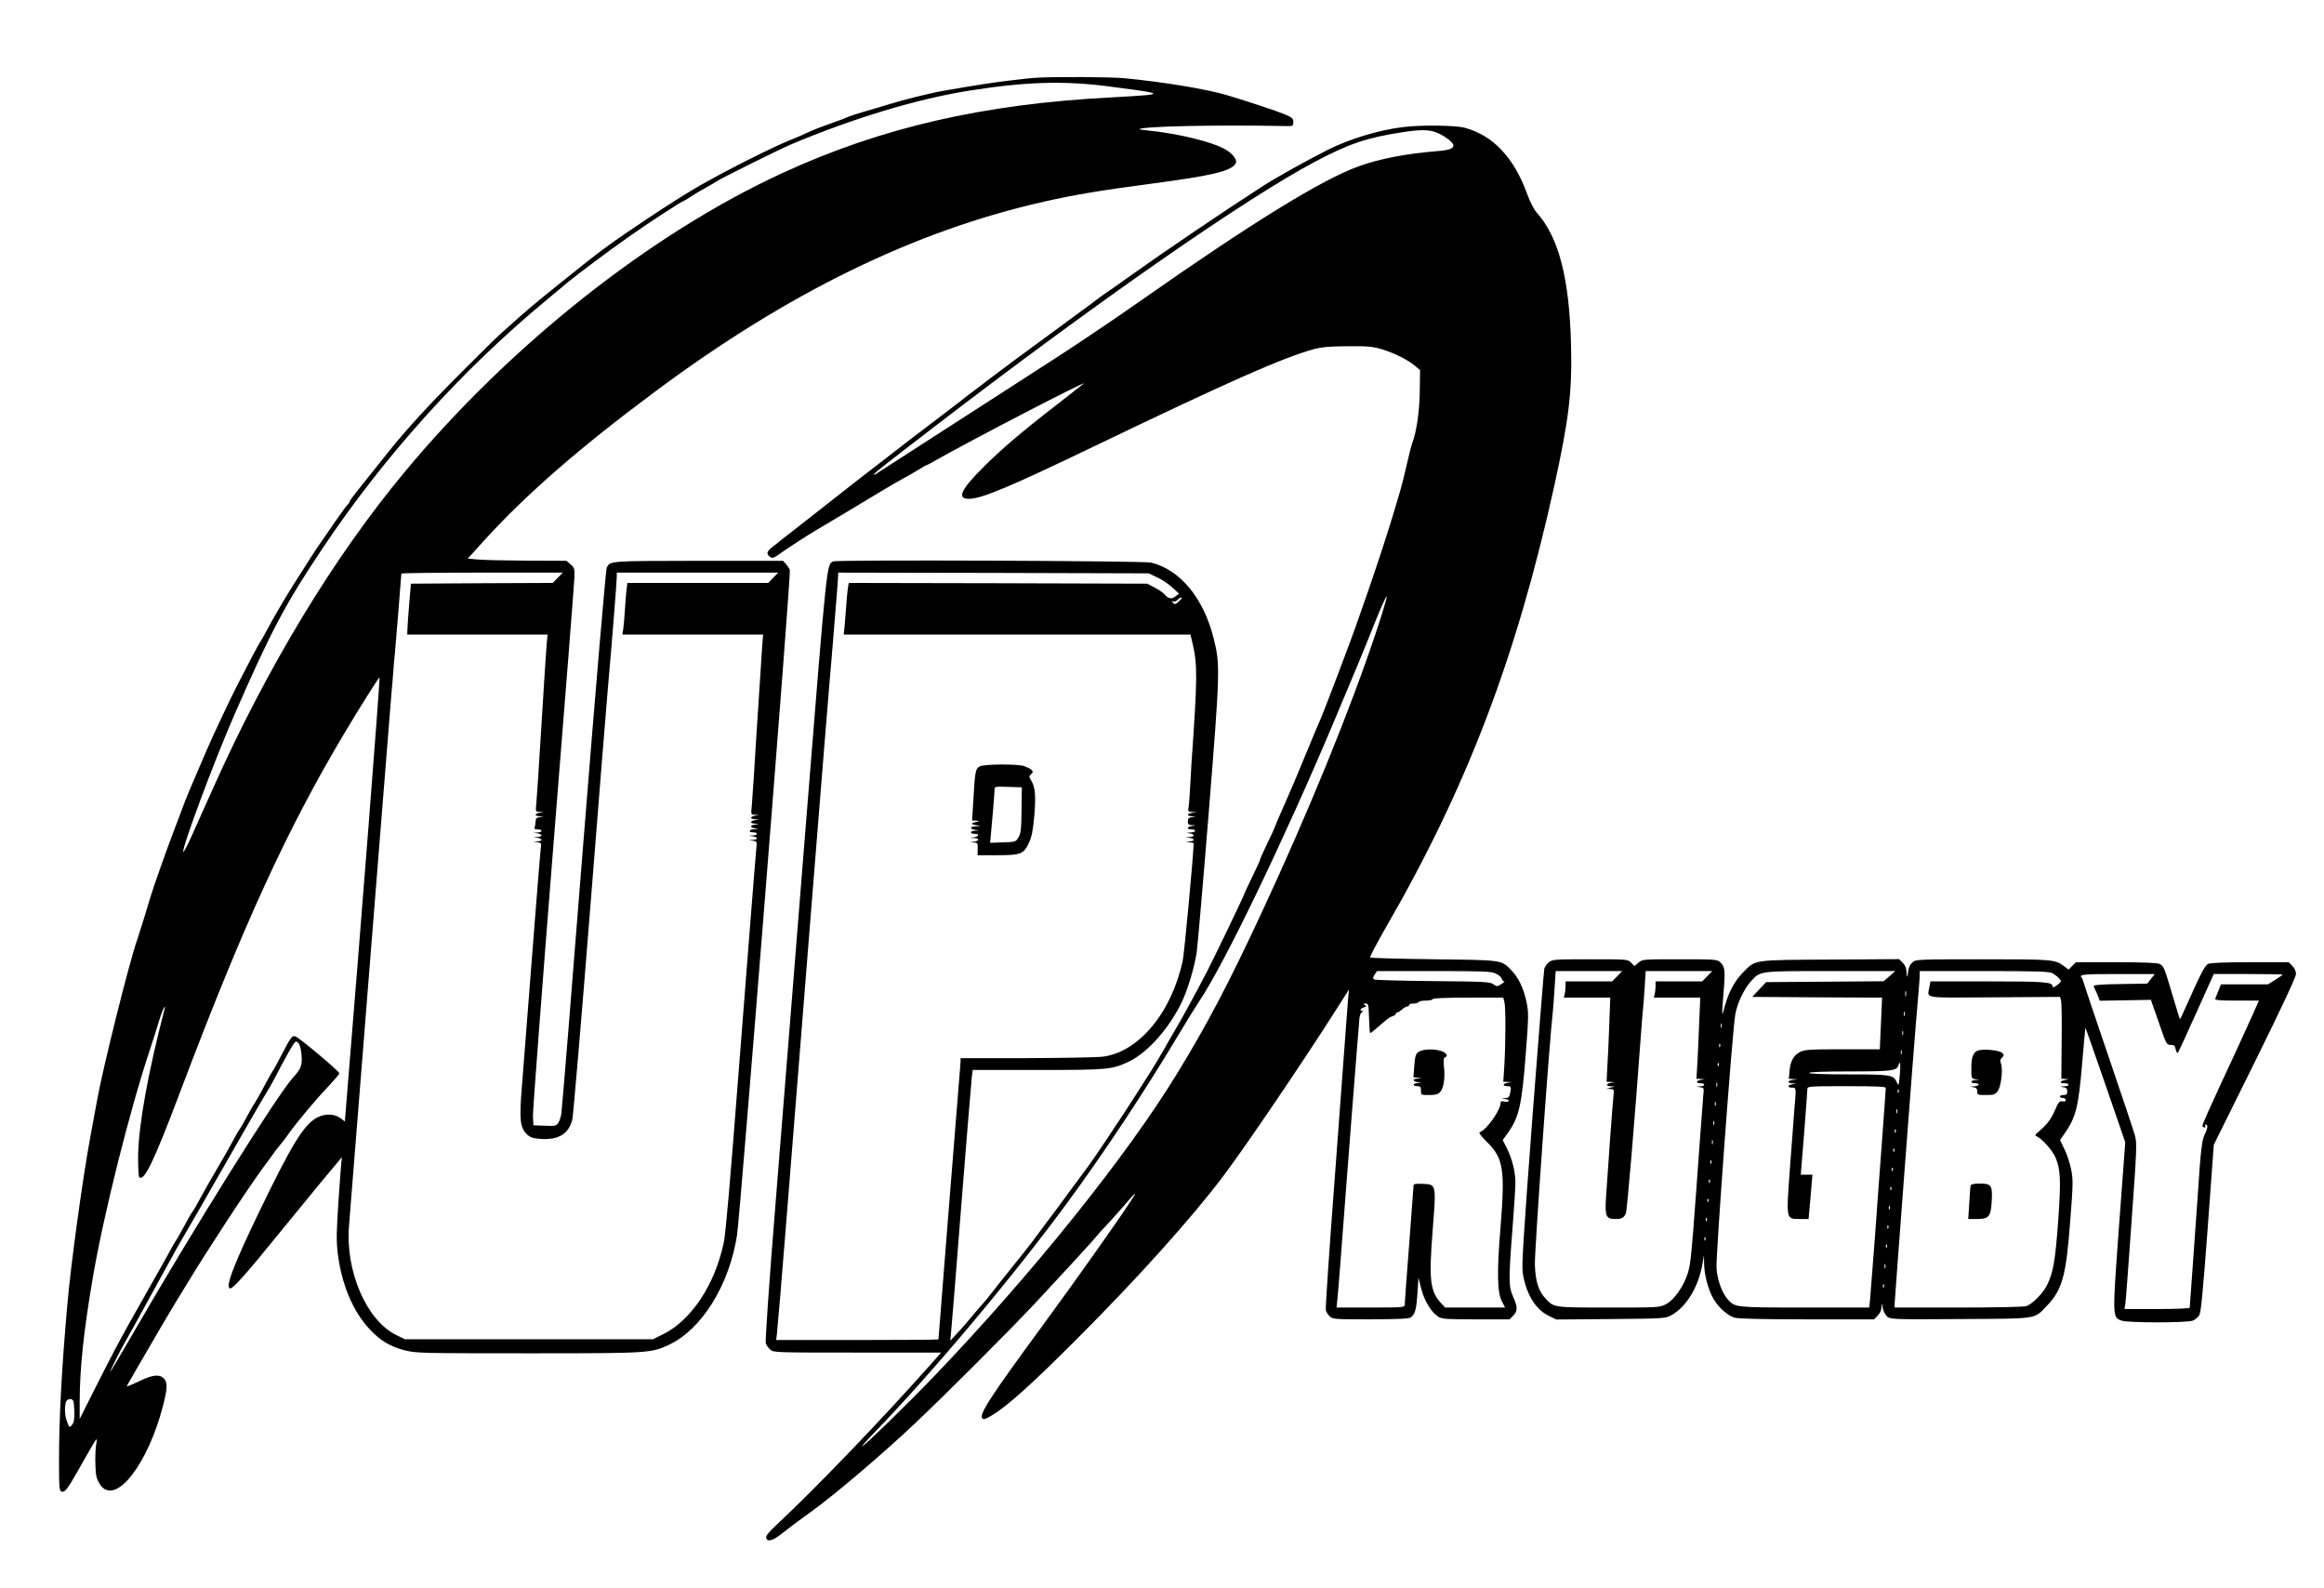 <?xml version="1.0" standalone="no"?>
<!DOCTYPE svg PUBLIC "-//W3C//DTD SVG 20010904//EN"
 "http://www.w3.org/TR/2001/REC-SVG-20010904/DTD/svg10.dtd">
<svg version="1.0" xmlns="http://www.w3.org/2000/svg"
 width="1575pt" height="1076pt" viewBox="0 0 1575 1076"
 preserveAspectRatio="xMidYMid meet">

<g transform="translate(0,1076) scale(0.1,-0.1)"
fill="#000000" stroke="none">
<path d="M7020 10233 c-25 -1 -106 -10 -180 -19 -122 -15 -184 -24 -445 -69
-80 -13 -280 -63 -365 -90 -25 -8 -94 -29 -155 -46 -60 -17 -121 -37 -135 -44
-14 -7 -68 -27 -120 -45 -52 -18 -115 -43 -140 -55 -25 -12 -76 -35 -115 -50
-118 -46 -442 -209 -625 -314 -96 -56 -206 -125 -350 -221 -255 -170 -321
-219 -558 -410 -230 -185 -223 -178 -442 -374 -25 -22 -144 -140 -265 -261
-213 -213 -366 -379 -491 -535 -224 -279 -264 -330 -264 -338 0 -5 -6 -15 -14
-21 -7 -6 -46 -60 -87 -119 -40 -59 -81 -118 -91 -132 -20 -26 -99 -149 -188
-290 -69 -110 -144 -239 -186 -319 -19 -35 -38 -69 -43 -75 -8 -10 -94 -173
-154 -291 -54 -106 -157 -325 -205 -435 -106 -245 -145 -337 -167 -400 -13
-36 -38 -101 -55 -145 -38 -97 -148 -407 -161 -455 -18 -64 -71 -234 -90 -290
-52 -147 -228 -851 -269 -1075 -10 -55 -32 -174 -49 -265 -52 -282 -133 -872
-155 -1135 -39 -442 -56 -767 -56 -1058 0 -175 2 -198 17 -204 20 -8 40 16
100 122 149 262 144 255 136 205 -10 -58 -9 -175 0 -222 4 -21 19 -51 33 -68
105 -124 317 152 419 545 30 118 32 158 5 185 -30 30 -76 25 -168 -20 -45 -21
-82 -37 -82 -33 0 3 15 30 33 60 17 31 41 72 53 92 118 204 208 357 240 409
21 34 59 96 84 137 132 219 398 625 511 780 33 44 67 91 76 104 10 14 29 38
43 55 14 16 39 48 55 72 55 78 189 238 268 320 42 45 77 86 77 91 0 14 -278
247 -299 251 -23 4 -29 -4 -91 -123 -29 -55 -56 -105 -61 -111 -5 -7 -28 -47
-51 -90 -22 -44 -55 -101 -72 -129 -18 -27 -45 -75 -60 -105 -16 -30 -34 -62
-41 -70 -7 -8 -29 -46 -49 -85 -20 -38 -69 -124 -108 -190 -39 -66 -89 -154
-111 -195 -22 -41 -45 -82 -52 -90 -7 -8 -32 -51 -55 -95 -24 -44 -50 -91 -60
-105 -9 -14 -19 -30 -21 -35 -4 -10 -98 -177 -247 -440 -102 -180 -143 -256
-279 -525 l-103 -205 0 120 c1 225 26 464 86 820 73 435 253 1153 394 1575 16
47 40 123 54 170 14 47 31 92 37 100 8 12 9 11 5 -5 -114 -438 -178 -794 -180
-1002 0 -72 3 -135 7 -139 33 -34 99 104 276 572 429 1136 725 1781 1114 2434
106 178 234 380 239 380 6 0 -125 -1671 -229 -2937 l-6 -72 -27 21 c-44 32
-106 34 -160 6 -92 -49 -173 -182 -401 -655 -169 -351 -226 -503 -188 -503 20
0 113 104 320 360 114 140 247 302 295 360 49 58 101 121 117 140 25 32 27 33
22 10 -2 -14 -12 -139 -21 -278 -14 -211 -15 -269 -5 -354 25 -205 100 -388
210 -508 73 -81 143 -124 245 -150 76 -19 109 -20 835 -20 825 0 833 1 955 58
222 104 408 404 461 742 21 137 367 4483 358 4507 -3 10 -15 28 -26 41 l-20
22 -576 0 c-607 -1 -594 0 -619 -46 -6 -12 -74 -803 -157 -1845 -79 -1003
-147 -1840 -151 -1859 -3 -19 -12 -45 -20 -58 -14 -21 -21 -23 -92 -20 l-77 3
-3 65 c-1 36 61 857 138 1825 78 968 142 1788 143 1823 2 58 0 66 -26 88 l-28
24 -267 1 c-147 1 -297 4 -335 8 l-67 6 118 130 c281 308 639 620 1147 998
901 672 1763 1093 2642 1291 208 47 383 76 723 121 416 55 543 85 574 137 14
23 -17 65 -70 96 -89 51 -314 106 -517 127 -38 4 -67 8 -65 10 20 19 515 30
983 21 59 -1 60 -1 60 27 0 25 -7 31 -60 53 -54 23 -234 82 -385 128 -140 42
-429 90 -700 116 -87 9 -493 11 -600 3z m490 -58 c313 -40 352 -48 268 -59
-23 -3 -135 -10 -248 -16 -867 -45 -1556 -204 -2224 -511 -894 -411 -1844
-1162 -2561 -2024 -483 -580 -936 -1328 -1305 -2155 -50 -113 -115 -256 -143
-319 -28 -63 -53 -109 -55 -103 -9 29 212 622 348 932 247 565 343 746 593
1120 418 626 946 1212 1522 1688 55 46 120 100 145 121 66 54 267 205 405 302
122 87 370 249 381 249 3 0 24 13 47 28 23 16 69 43 102 61 33 18 65 37 70 41
18 15 429 219 505 251 424 179 857 309 1210 365 381 60 638 68 940 29z m-3730
-3330 l-34 -35 -480 -2 -481 -3 -12 -140 c-6 -77 -12 -155 -12 -172 l-1 -33
475 0 476 0 -6 -62 c-3 -35 -19 -279 -35 -543 -16 -264 -32 -506 -35 -537 -6
-58 -6 -58 22 -59 l28 -2 -27 -4 c-16 -2 -28 -9 -28 -14 0 -5 12 -10 28 -10
l27 -2 -27 -4 c-22 -3 -28 -10 -28 -28 0 -13 -3 -30 -6 -39 -5 -12 0 -16 20
-16 35 0 34 -20 -1 -21 l-28 -2 28 -4 c15 -2 27 -9 27 -14 0 -5 -12 -10 -27
-10 l-28 -2 28 -4 c15 -2 27 -9 27 -14 0 -5 -12 -10 -27 -10 l-28 -2 28 -4
c25 -4 27 -7 22 -41 -3 -20 -30 -354 -60 -742 -30 -388 -61 -786 -69 -885 -17
-210 -11 -265 33 -309 24 -23 39 -29 92 -33 123 -10 195 34 218 133 6 27 61
670 121 1429 60 759 114 1432 120 1495 28 315 60 720 60 752 l0 28 547 0 547
0 -34 -35 -34 -35 -477 0 -477 0 -6 -47 c-3 -27 -8 -88 -11 -138 -3 -49 -8
-107 -11 -127 l-6 -38 477 0 477 0 -6 -72 c-3 -40 -19 -289 -36 -553 -16 -264
-32 -506 -35 -537 -6 -58 -6 -58 22 -59 l28 -2 -27 -4 c-16 -2 -28 -9 -28 -14
0 -5 12 -10 28 -10 l27 -2 -27 -4 c-16 -2 -28 -9 -28 -14 0 -5 12 -10 28 -10
l27 -2 -27 -4 c-16 -2 -28 -8 -28 -13 0 -5 12 -11 28 -13 25 -4 25 -4 -5 -6
-38 -1 -45 -21 -8 -21 34 0 32 -20 -2 -21 l-28 -2 28 -4 c15 -2 27 -9 27 -14
0 -5 -12 -10 -27 -10 l-28 -2 28 -4 c28 -4 28 -5 22 -61 -5 -45 -62 -773 -120
-1517 -60 -774 -87 -1085 -100 -1145 -60 -286 -221 -528 -413 -622 l-67 -33
-840 0 -840 0 -60 29 c-200 98 -344 430 -320 736 37 472 286 3588 289 3625 3
28 8 86 11 130 3 44 8 100 11 125 5 52 44 531 44 543 0 4 246 7 547 7 l547 0
-34 -35z m-1737 -3227 c7 -74 -2 -99 -54 -156 -107 -115 -686 -1041 -1099
-1757 -73 -126 -137 -234 -143 -240 -9 -10 68 145 97 195 22 37 107 191 169
305 30 55 78 143 107 195 29 52 64 114 76 138 13 23 46 79 72 125 27 45 115
197 194 337 176 308 316 552 350 606 14 22 40 69 58 104 18 36 55 105 82 153
47 83 51 87 68 72 11 -10 19 -37 23 -77z m-1547 -2349 c4 -7 7 -41 8 -77 1
-48 -3 -70 -15 -86 -18 -21 -18 -21 -33 16 -16 38 -20 96 -10 136 7 23 38 30
50 11z"/>
<path d="M9510 9899 c-162 -19 -359 -79 -505 -151 -149 -75 -359 -192 -453
-253 -262 -169 -665 -442 -872 -590 -58 -42 -130 -92 -160 -113 -30 -20 -71
-49 -90 -64 -19 -15 -66 -51 -105 -78 -86 -63 -241 -177 -340 -250 -41 -30
-84 -62 -97 -71 -43 -31 -293 -220 -343 -259 -27 -22 -77 -60 -110 -85 -145
-109 -369 -281 -630 -484 -45 -35 -261 -205 -435 -341 -36 -28 -89 -69 -117
-92 -54 -41 -62 -55 -41 -76 18 -18 31 -15 69 13 43 32 201 134 256 166 36 21
234 139 458 274 39 23 95 56 125 72 30 16 78 44 106 61 28 18 54 32 57 32 3 0
32 15 64 34 206 118 1026 544 998 517 -6 -5 -84 -66 -175 -137 -241 -186 -381
-305 -505 -429 -153 -152 -182 -215 -99 -215 86 0 274 79 864 363 908 436
1261 592 1470 650 60 16 107 20 235 21 141 1 169 -2 235 -22 85 -27 169 -69
220 -111 l34 -29 -2 -140 c-1 -134 -22 -280 -51 -354 -6 -15 -22 -80 -37 -145
-14 -64 -35 -147 -46 -183 -10 -36 -33 -110 -49 -165 -37 -123 -109 -342 -162
-495 -22 -63 -53 -151 -68 -195 -49 -144 -237 -639 -269 -710 -10 -22 -35 -80
-55 -130 -63 -155 -135 -325 -191 -451 -30 -67 -54 -124 -54 -127 0 -3 -22
-52 -50 -109 -27 -57 -50 -107 -50 -112 0 -5 -25 -60 -55 -121 -30 -62 -55
-115 -55 -119 0 -6 -210 -444 -251 -521 -83 -160 -169 -317 -230 -420 -10 -16
-37 -64 -60 -105 -23 -41 -63 -107 -88 -147 -25 -39 -71 -111 -102 -160 -57
-89 -86 -134 -149 -228 -99 -150 -158 -235 -195 -285 -23 -30 -68 -92 -101
-136 -32 -45 -102 -139 -154 -208 -52 -70 -104 -139 -115 -154 -11 -15 -65
-83 -120 -151 -55 -69 -118 -147 -139 -175 -21 -28 -55 -69 -75 -91 -20 -22
-54 -63 -76 -89 -22 -27 -61 -72 -88 -100 l-47 -51 5 50 c3 28 35 419 70 870
36 451 68 841 71 867 l6 48 442 0 c484 0 502 2 623 60 125 62 271 228 354 404
40 86 82 226 99 331 5 33 42 456 81 940 78 970 79 1012 34 1190 -69 274 -228
466 -425 513 -52 12 -2124 20 -2152 8 -46 -20 -42 20 -183 -1738 -74 -926
-168 -2101 -209 -2612 -45 -555 -71 -937 -66 -950 4 -11 18 -30 30 -41 22 -20
36 -20 590 -20 l568 0 -66 -75 c-326 -368 -779 -840 -1050 -1093 -47 -43 -72
-74 -70 -85 6 -33 43 -24 105 25 57 45 100 78 198 148 166 120 486 392 710
604 220 208 629 618 806 806 199 213 406 438 427 466 11 13 37 43 59 65 21 22
63 69 94 104 113 132 124 140 68 55 -99 -150 -375 -540 -597 -842 -354 -483
-430 -599 -404 -625 8 -8 24 -3 65 22 105 63 275 216 577 519 407 407 778 820
988 1099 150 198 543 778 765 1127 l89 140 -6 -65 c-3 -36 -8 -101 -11 -145
-3 -44 -37 -498 -75 -1010 -39 -511 -68 -940 -65 -952 3 -12 15 -32 27 -43 21
-19 34 -20 277 -20 186 1 260 4 272 13 29 22 38 54 45 162 l7 107 19 -74 c20
-82 70 -163 117 -191 25 -15 58 -17 255 -17 l227 0 24 25 c31 31 31 59 0 127
-31 67 -32 115 -5 458 11 140 20 282 20 315 0 76 -22 163 -58 235 l-28 55 29
40 c82 112 100 192 127 541 20 256 20 282 6 352 -19 92 -54 166 -101 215 -72
74 -52 71 -527 77 -234 3 -429 8 -433 12 -3 3 43 92 104 198 552 954 888 1835
1145 3000 99 452 121 632 113 954 -11 450 -83 729 -233 896 -18 20 -45 72 -64
125 -90 249 -233 399 -426 450 -63 16 -296 19 -414 4z m228 -38 c53 -21 112
-67 112 -86 0 -23 -30 -33 -120 -40 -200 -16 -385 -52 -520 -101 -249 -89
-732 -387 -1470 -905 -168 -118 -424 -291 -570 -385 -146 -94 -476 -308 -735
-474 -258 -167 -481 -310 -495 -319 -14 -9 -21 -11 -17 -4 7 11 88 75 397 312
1117 858 2119 1555 2595 1807 229 121 351 162 595 199 119 18 178 17 228 -4z
m-1896 -3013 c31 -14 77 -45 102 -68 l46 -42 -25 -20 c-26 -20 -48 -15 -75 17
-8 9 -37 29 -64 43 l-51 27 -1012 3 -1011 2 -6 -37 c-3 -21 -8 -74 -11 -118
-3 -44 -8 -106 -11 -137 l-6 -58 1175 0 1175 0 16 -67 c32 -143 31 -232 -9
-803 -2 -36 -7 -114 -10 -175 -3 -60 -8 -120 -11 -132 -4 -20 0 -23 28 -25
l33 -1 -32 -4 c-40 -5 -44 -22 -5 -24 l27 -2 -27 -4 c-22 -3 -28 -10 -28 -29
0 -19 5 -24 28 -25 l27 -2 -27 -4 c-35 -5 -37 -23 -3 -23 37 0 30 -20 -7 -21
-31 -2 -31 -2 -5 -6 15 -2 27 -9 27 -14 0 -5 -12 -10 -27 -10 l-28 -2 28 -4
c15 -2 27 -9 27 -14 0 -5 -12 -10 -27 -10 l-28 -2 28 -4 c15 -2 27 -5 27 -6
-5 -118 -64 -744 -74 -794 -75 -353 -298 -622 -542 -653 -38 -5 -270 -9 -516
-10 l-448 0 0 -22 c-1 -13 -3 -48 -6 -78 -5 -52 -144 -1798 -144 -1806 0 -2
-248 -4 -550 -4 l-550 0 5 38 c3 20 33 377 66 792 87 1098 288 3607 294 3665
5 55 7 72 35 420 11 132 20 250 20 263 l0 22 1053 -2 1052 -3 57 -27z m1483
-374 c-179 -535 -458 -1218 -776 -1901 -221 -475 -368 -755 -572 -1088 -342
-560 -983 -1358 -1643 -2047 -180 -188 -478 -478 -491 -478 -4 0 29 37 73 83
388 398 952 1069 1320 1571 248 338 518 745 746 1126 57 96 123 202 145 235
168 248 578 1100 911 1890 146 346 209 498 283 685 41 101 75 177 77 168 2 -8
-31 -118 -73 -244z m-1315 233 c0 -2 -11 -13 -24 -25 -21 -18 -26 -19 -37 -6
-9 12 -9 13 3 9 8 -3 21 1 28 10 11 13 30 21 30 12z m2127 -2544 c20 -9 38
-25 41 -35 2 -10 9 -18 16 -18 6 0 -2 -8 -19 -18 -29 -18 -31 -18 -55 -1 -23
16 -61 18 -410 21 -212 2 -391 7 -397 11 -10 6 -9 14 3 33 l16 24 385 0 c340
0 389 -2 420 -17z m59 -195 c9 -38 8 -276 -1 -430 l-7 -108 29 -1 28 -2 -27
-4 c-35 -5 -37 -23 -3 -23 27 0 28 -2 19 -49 -5 -25 -12 -31 -33 -32 l-26 -2
28 -4 c15 -2 25 -9 22 -14 -4 -5 -17 -6 -31 -3 -17 4 -24 2 -24 -8 0 -50 -95
-184 -142 -200 -8 -3 9 -26 48 -65 113 -110 125 -185 93 -583 -25 -297 -22
-438 9 -497 l22 -43 -203 0 -203 0 -26 28 c-76 81 -85 156 -59 491 25 320 26
315 -67 319 -46 2 -62 0 -62 -10 0 -7 -14 -188 -30 -402 -17 -214 -30 -397
-30 -407 0 -18 -12 -19 -231 -19 l-231 0 6 58 c4 31 31 383 61 782 31 399 62
802 70 895 8 94 15 189 17 213 1 27 8 47 17 52 10 6 11 10 4 10 -21 0 -14 17
10 24 18 5 20 8 7 16 -12 8 -12 10 5 10 19 0 20 -8 23 -97 2 -54 5 -99 7 -101
4 -4 9 0 64 48 57 49 69 58 90 65 12 3 21 11 21 16 0 5 5 9 10 9 6 0 20 9 32
20 12 11 28 20 35 20 7 0 13 5 13 10 0 6 13 10 29 10 17 0 33 5 36 10 3 6 26
10 51 10 24 0 44 5 44 10 0 6 86 10 239 10 l239 0 8 -32z"/>
<path d="M6640 5567 c-29 -15 -33 -36 -44 -239 l-8 -128 29 -1 c20 -1 22 -3 8
-6 -45 -10 -50 -17 -15 -23 l35 -7 -32 -2 c-40 -1 -44 -18 -5 -24 l27 -4 -27
-2 c-35 -1 -37 -21 -3 -21 34 0 32 -18 -2 -23 l-28 -4 28 -2 c15 0 27 -5 27
-10 0 -5 -12 -12 -27 -14 l-28 -4 26 -2 c24 -1 26 -5 25 -43 l-1 -43 135 0
c160 0 179 8 215 88 18 39 26 84 35 184 11 136 5 193 -23 237 -14 21 -14 25 1
40 14 14 14 18 2 30 -8 7 -30 18 -49 25 -47 15 -269 14 -301 -2z m283 -295
c-1 -129 -4 -158 -20 -185 -19 -32 -20 -32 -106 -35 l-87 -3 5 53 c10 101 25
283 25 306 0 22 2 23 93 20 l92 -3 -2 -153z"/>
<path d="M9628 3639 c-33 -12 -38 -27 -44 -111 l-5 -67 28 -4 28 -4 -27 -2
c-16 0 -28 -5 -28 -10 0 -5 12 -12 28 -14 l27 -4 -27 -2 c-35 -1 -37 -21 -3
-21 21 0 25 -5 25 -30 0 -30 1 -30 55 -30 41 0 60 5 74 19 24 24 36 95 27 172
-4 47 -3 61 8 65 24 9 6 33 -32 44 -45 12 -98 12 -134 -1z"/>
<path d="M10497 4240 c-13 -11 -27 -30 -31 -43 -3 -12 -39 -468 -81 -1012 -62
-825 -73 -1001 -65 -1053 23 -140 86 -244 174 -287 l53 -26 369 3 c356 3 370
4 409 25 104 56 187 194 214 355 l9 53 1 -60 c1 -75 29 -178 64 -237 34 -59
97 -114 144 -127 24 -7 202 -11 491 -11 l453 0 24 25 c16 15 25 37 26 57 1 33
1 33 9 -6 4 -22 18 -48 30 -58 22 -18 48 -19 494 -16 533 3 499 -2 585 87 107
110 133 202 161 577 20 256 20 281 6 352 -9 43 -29 104 -46 137 l-29 60 28 40
c79 112 97 181 122 480 11 131 21 240 22 241 1 1 62 -173 136 -387 l134 -389
-42 -565 c-46 -630 -46 -621 19 -644 44 -15 436 -15 479 0 18 6 38 24 47 40
11 22 25 177 56 591 l41 561 279 563 c182 369 278 574 278 594 0 19 -9 40 -25
55 l-24 25 -260 0 c-171 0 -269 -4 -285 -11 -24 -11 -50 -62 -152 -291 -21
-48 -39 -86 -41 -84 -1 1 -23 72 -48 157 -58 196 -61 204 -91 218 -17 7 -116
11 -295 11 l-270 0 -25 -25 -25 -25 -32 24 c-61 45 -77 46 -552 46 -439 0
-452 -1 -473 -20 -21 -20 -27 -34 -35 -90 -3 -14 -5 -7 -6 18 -1 31 -8 50 -26
68 l-25 25 -467 -3 c-531 -3 -504 1 -592 -89 -55 -56 -96 -132 -122 -227 -21
-81 -22 -73 -8 97 12 145 9 171 -23 201 -21 19 -34 20 -274 20 -250 0 -253 0
-280 -23 l-27 -23 -23 23 c-23 23 -25 23 -277 23 -238 0 -256 -1 -280 -20z
m463 -95 l-34 -35 -158 0 -158 0 0 -32 c0 -18 -3 -43 -6 -55 l-6 -23 157 0
158 0 -7 -187 c-4 -104 -9 -232 -13 -285 l-5 -98 28 -1 29 -2 -27 -4 c-16 -2
-28 -9 -28 -14 0 -5 12 -10 28 -10 l27 -1 -30 -8 -30 -8 27 -1 c26 -1 27 -3
23 -43 -6 -50 -41 -533 -51 -693 -8 -128 0 -145 64 -145 42 0 55 7 70 36 9 17
58 599 108 1284 3 41 7 89 9 105 2 17 7 81 11 143 l7 112 225 0 226 0 -34 -35
-34 -35 -158 0 -158 0 0 -32 c0 -18 -3 -43 -6 -55 l-6 -23 157 0 158 0 -7
-157 c-3 -87 -9 -211 -12 -275 l-7 -118 29 -1 29 -2 -27 -4 c-35 -5 -37 -23
-3 -23 34 0 32 -20 -2 -21 l-28 -2 27 -4 c26 -4 27 -7 22 -46 -2 -23 -13 -166
-24 -317 -11 -151 -22 -306 -25 -345 -30 -411 -37 -486 -55 -547 -27 -91 -93
-186 -149 -215 -44 -23 -49 -23 -388 -23 -373 0 -371 0 -425 57 -51 53 -72
118 -76 233 -3 86 98 1514 123 1730 2 25 8 93 11 153 l7 107 225 0 226 0 -34
-35z m1845 0 l-40 -34 -398 -3 -398 -3 -47 -50 -47 -50 440 -3 440 -2 -6 -143
c-4 -78 -7 -157 -8 -174 l-1 -33 -252 0 c-221 0 -257 -2 -288 -18 -44 -22 -67
-63 -72 -129 l-5 -53 31 -2 31 -1 -32 -4 c-40 -5 -44 -22 -5 -24 l27 -2 -27
-4 c-35 -5 -37 -23 -3 -23 29 0 29 3 15 -155 -5 -60 -18 -240 -30 -399 -25
-344 -27 -336 69 -336 l58 0 6 68 c4 37 9 104 13 150 l7 82 -40 0 -39 0 23
283 c12 155 22 290 22 300 1 16 21 17 266 17 205 0 265 -3 265 -12 0 -7 -11
-166 -25 -353 -14 -187 -37 -493 -50 -680 -14 -187 -28 -366 -31 -397 l-6 -58
-434 0 c-466 0 -475 1 -521 51 -42 46 -75 135 -80 217 -5 79 107 1603 127
1716 12 75 58 172 104 224 67 74 49 72 541 72 l440 0 -40 -35z m1103 21 c15
-8 36 -23 46 -35 18 -20 18 -21 -5 -40 -26 -22 -39 -26 -39 -13 0 28 -62 32
-439 32 l-388 0 -7 -37 c-13 -81 -60 -74 439 -71 l446 3 7 -25 c4 -14 6 -139
4 -277 l-2 -253 27 -1 c27 -2 27 -2 3 -6 -40 -7 -48 -23 -12 -23 42 0 42 -20
0 -21 -31 -2 -31 -2 -5 -6 21 -3 27 -10 27 -29 0 -19 -5 -24 -25 -24 -14 0
-25 -4 -25 -10 0 -5 9 -10 20 -10 11 0 20 -6 20 -14 0 -8 -8 -12 -22 -9 -20 4
-27 -4 -51 -59 -27 -63 -55 -99 -112 -147 -23 -19 -26 -26 -14 -30 34 -13 108
-95 128 -141 36 -84 39 -151 20 -428 -20 -275 -34 -356 -76 -440 -28 -56 -97
-126 -139 -142 -15 -6 -203 -10 -460 -10 l-434 0 0 23 c0 22 134 1794 145
1912 14 160 25 293 25 318 l0 27 435 0 c354 0 441 -3 463 -14z m670 -38 l-26
-33 -181 -3 c-111 -1 -181 -6 -181 -12 0 -6 4 -18 10 -28 5 -9 14 -30 20 -45
l10 -28 174 3 173 3 53 -152 c51 -148 53 -153 80 -153 24 0 30 -5 35 -31 4
-17 10 -27 15 -22 4 4 60 126 125 271 l118 262 233 0 c129 0 234 -2 234 -4 0
-2 -23 -18 -50 -35 l-50 -31 -159 0 -159 0 -17 -42 c-9 -24 -19 -49 -22 -55
-4 -10 29 -13 145 -13 l151 0 -43 -97 c-24 -54 -71 -156 -104 -228 -204 -439
-240 -520 -236 -527 3 -4 10 -8 15 -8 6 0 7 5 4 10 -3 6 -1 10 4 10 16 0 13
-27 -8 -68 -18 -36 -27 -109 -46 -402 -3 -47 -17 -237 -30 -424 -14 -186 -25
-342 -25 -347 0 -5 -97 -9 -221 -9 l-221 0 6 38 c3 20 22 273 42 560 36 497
37 527 22 580 -9 32 -91 278 -183 547 -92 270 -168 495 -169 502 -1 7 -5 16
-9 19 -20 21 14 24 244 24 l252 0 -25 -32z m-1661 -115 c-3 -10 -5 -4 -5 12 0
17 2 24 5 18 2 -7 2 -21 0 -30z m-10 -135 c-3 -7 -5 -2 -5 12 0 14 2 19 5 13
2 -7 2 -19 0 -25z m-1240 -80 c-3 -7 -5 -2 -5 12 0 14 2 19 5 13 2 -7 2 -19 0
-25z m1230 -50 c-3 -7 -5 -2 -5 12 0 14 2 19 5 13 2 -7 2 -19 0 -25z m-1240
-80 c-3 -8 -6 -5 -6 6 -1 11 2 17 5 13 3 -3 4 -12 1 -19z m1230 -50 c-3 -7 -5
-2 -5 12 0 14 2 19 5 13 2 -7 2 -19 0 -25z m-1240 -80 c-3 -8 -6 -5 -6 6 -1
11 2 17 5 13 3 -3 4 -12 1 -19z m1228 -64 c-7 -73 -8 -75 -20 -48 -21 51 -42
54 -330 54 -170 0 -265 4 -265 10 0 6 98 10 275 10 285 0 319 4 331 42 12 38
16 8 9 -68z m-1238 -76 c-3 -7 -5 -2 -5 12 0 14 2 19 5 13 2 -7 2 -19 0 -25z
m1230 -40 c-3 -8 -6 -5 -6 6 -1 11 2 17 5 13 3 -3 4 -12 1 -19z m-1240 -90
c-3 -7 -5 -2 -5 12 0 14 2 19 5 13 2 -7 2 -19 0 -25z m1230 -50 c-3 -7 -5 -2
-5 12 0 14 2 19 5 13 2 -7 2 -19 0 -25z m-1240 -80 c-3 -7 -5 -2 -5 12 0 14 2
19 5 13 2 -7 2 -19 0 -25z m1230 -50 c-3 -8 -6 -5 -6 6 -1 11 2 17 5 13 3 -3
4 -12 1 -19z m-1240 -80 c-3 -7 -5 -2 -5 12 0 14 2 19 5 13 2 -7 2 -19 0 -25z
m1230 -50 c-3 -8 -6 -5 -6 6 -1 11 2 17 5 13 3 -3 4 -12 1 -19z m-1240 -80
c-3 -8 -6 -5 -6 6 -1 11 2 17 5 13 3 -3 4 -12 1 -19z m1230 -50 c-3 -8 -6 -5
-6 6 -1 11 2 17 5 13 3 -3 4 -12 1 -19z m-1240 -80 c-3 -8 -6 -5 -6 6 -1 11 2
17 5 13 3 -3 4 -12 1 -19z m1230 -50 c-3 -8 -6 -5 -6 6 -1 11 2 17 5 13 3 -3
4 -12 1 -19z m-1240 -80 c-3 -8 -6 -5 -6 6 -1 11 2 17 5 13 3 -3 4 -12 1 -19z
m1230 -50 c-3 -8 -6 -5 -6 6 -1 11 2 17 5 13 3 -3 4 -12 1 -19z m-1240 -80
c-3 -8 -6 -5 -6 6 -1 11 2 17 5 13 3 -3 4 -12 1 -19z m1230 -50 c-3 -8 -6 -5
-6 6 -1 11 2 17 5 13 3 -3 4 -12 1 -19z m-1240 -80 c-3 -8 -6 -5 -6 6 -1 11 2
17 5 13 3 -3 4 -12 1 -19z m1230 -50 c-3 -8 -6 -5 -6 6 -1 11 2 17 5 13 3 -3
4 -12 1 -19z m-10 -140 c-3 -7 -5 -2 -5 12 0 14 2 19 5 13 2 -7 2 -19 0 -25z
m-10 -130 c-3 -8 -6 -5 -6 6 -1 11 2 17 5 13 3 -3 4 -12 1 -19z"/>
<path d="M13413 3644 c-39 -9 -53 -42 -53 -121 0 -71 0 -72 28 -76 l27 -4 -27
-2 c-35 -1 -37 -21 -3 -21 37 0 30 -20 -7 -21 -31 -2 -31 -2 -5 -6 21 -3 27
-10 27 -29 0 -23 3 -24 59 -24 51 0 62 3 79 25 23 29 38 148 23 187 -7 19 -6
29 7 42 15 15 15 17 0 32 -16 16 -112 27 -155 18z"/>
<path d="M13356 2728 c-3 -7 -7 -61 -10 -120 l-7 -108 59 0 c81 0 94 16 100
119 6 108 -2 121 -79 121 -39 0 -61 -4 -63 -12z"/>
</g>
</svg>
